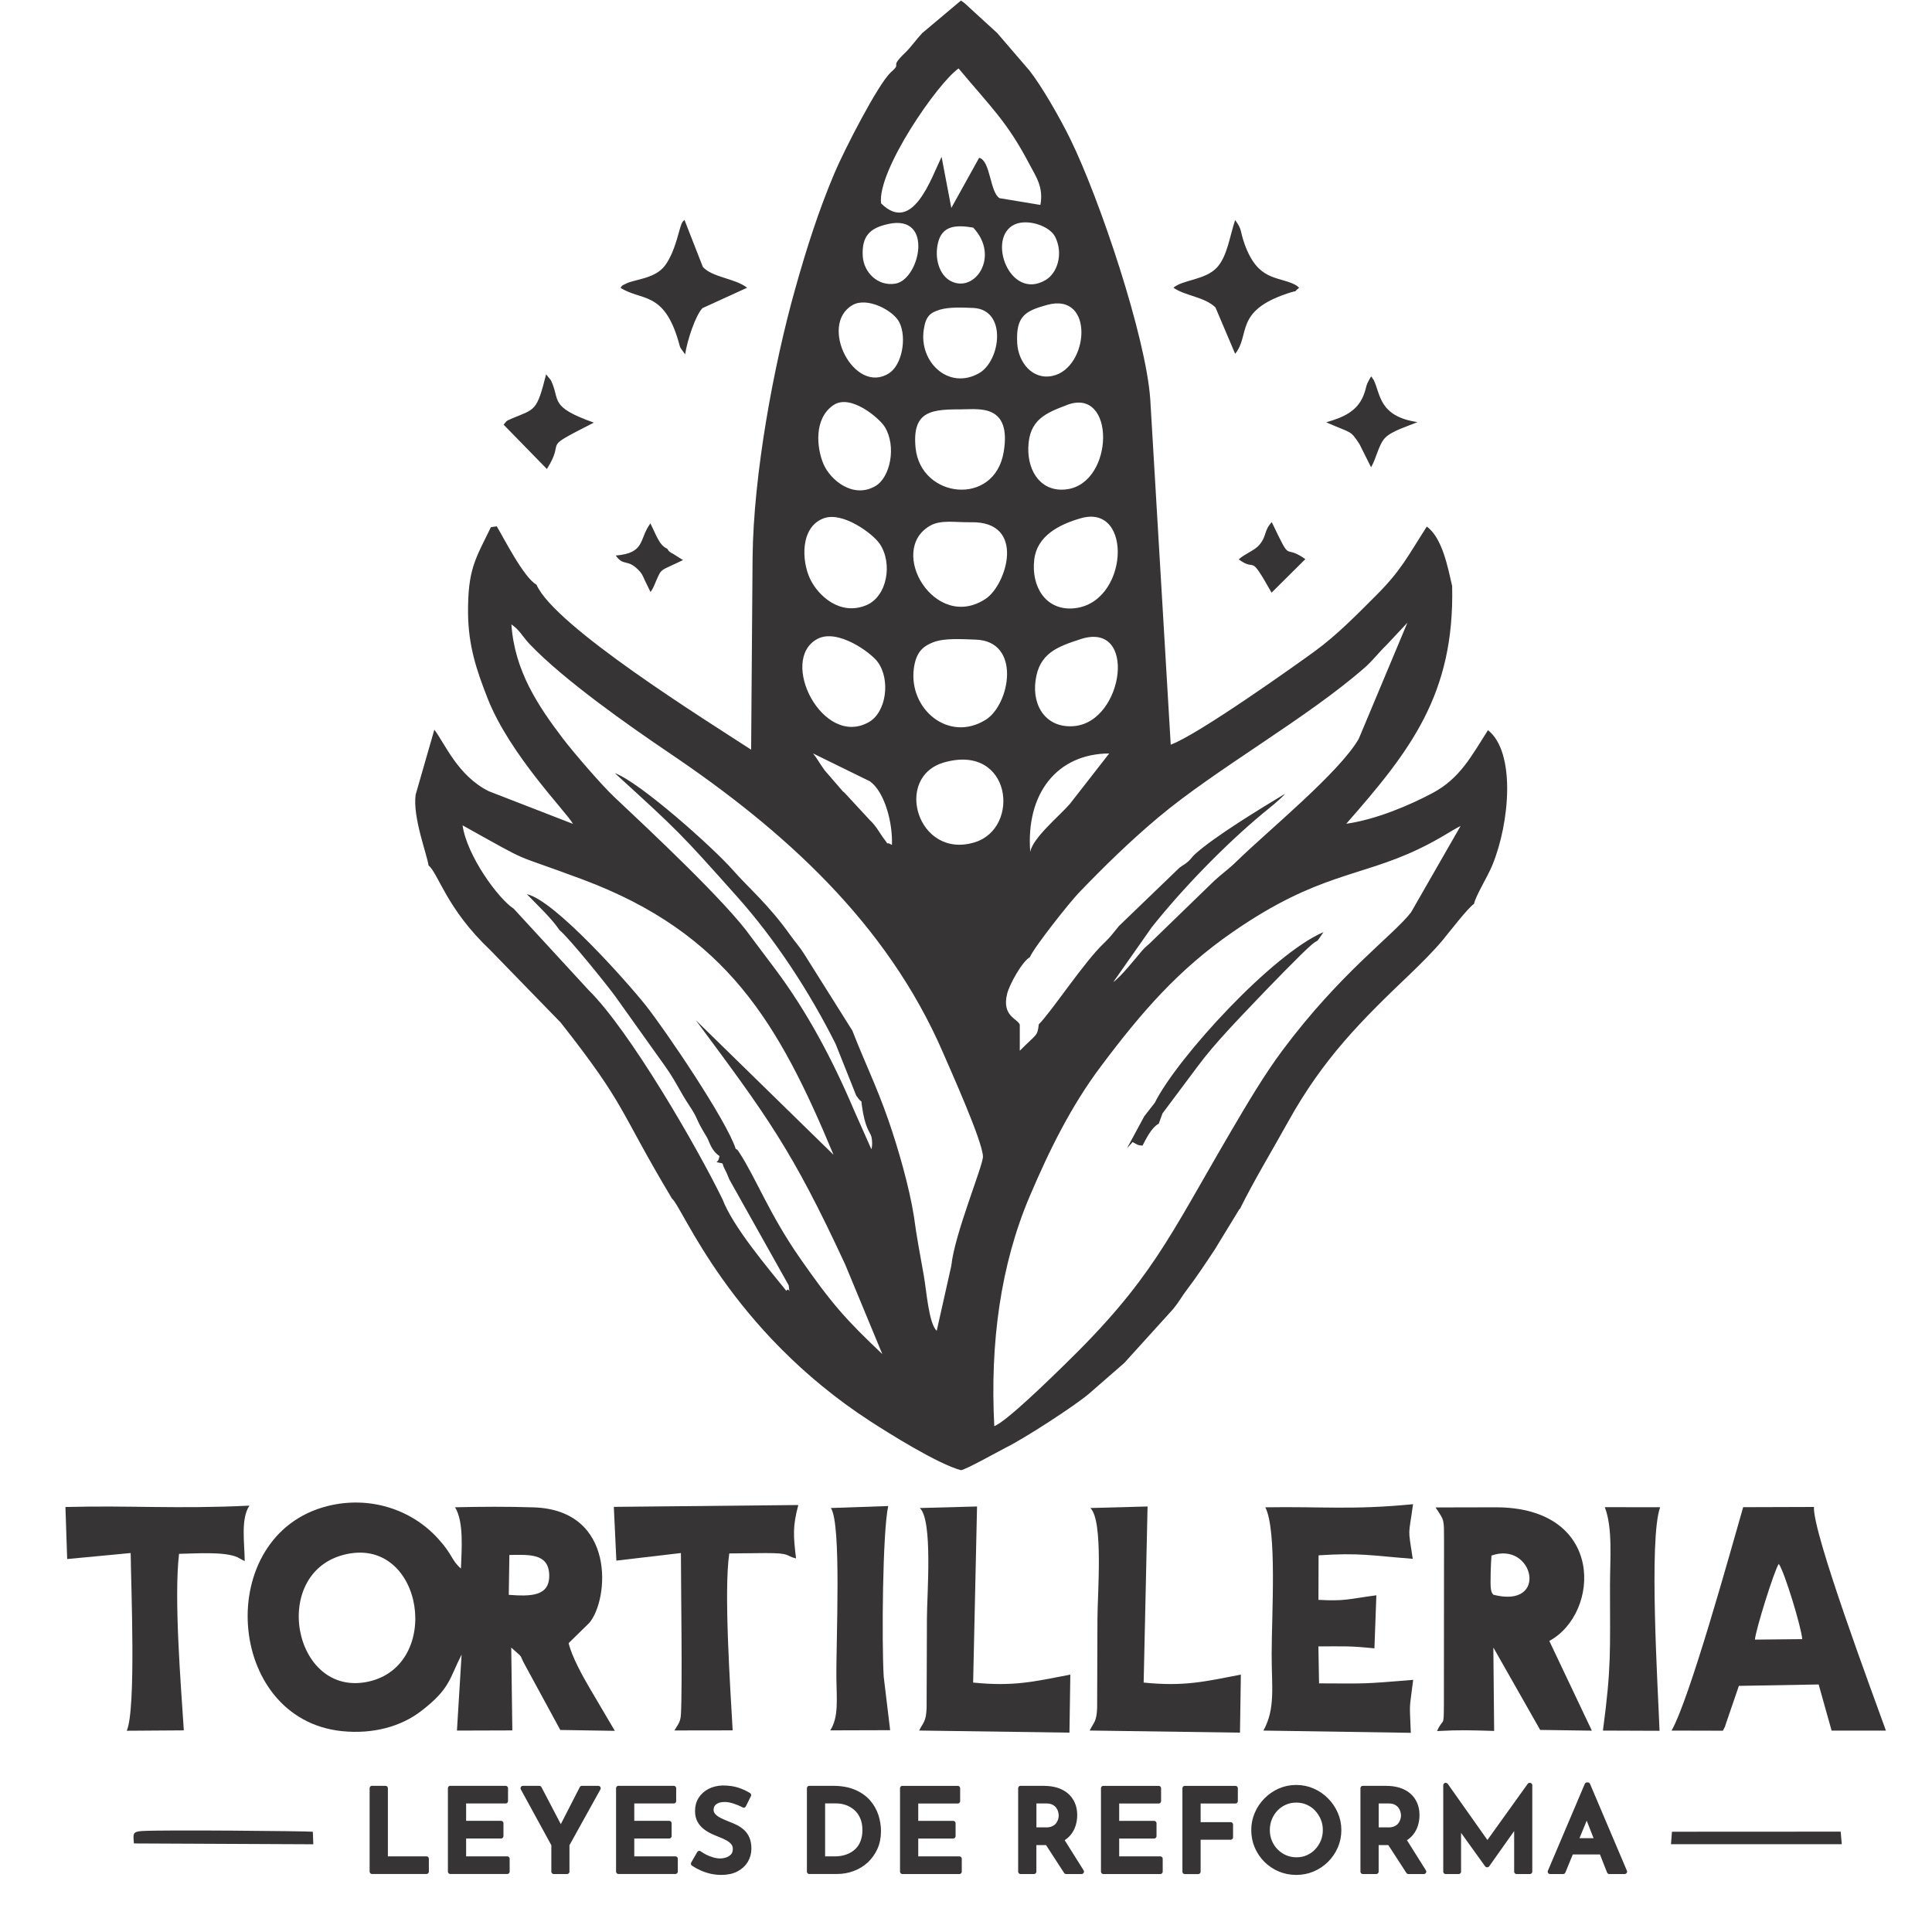 <?xml version="1.0" encoding="UTF-8"?>
<!DOCTYPE svg PUBLIC "-//W3C//DTD SVG 1.1//EN" "http://www.w3.org/Graphics/SVG/1.1/DTD/svg11.dtd">
<!-- Creator: CorelDRAW -->
<svg xmlns="http://www.w3.org/2000/svg" xml:space="preserve" width="44.027mm" height="44.027mm" style="shape-rendering:geometricPrecision; text-rendering:geometricPrecision; image-rendering:optimizeQuality; fill-rule:evenodd; clip-rule:evenodd"
viewBox="0 0 44.027 44.027"
 xmlns:xlink="http://www.w3.org/1999/xlink">
 <defs>
  <style type="text/css">
   <![CDATA[
    .str0 {stroke:#373435;stroke-width:0.11;stroke-linejoin:round}
    .fil1 {fill:none;fill-rule:nonzero}
    .fil0 {fill:#373435}
    .fil2 {fill:#373435;fill-rule:nonzero}
   ]]>
  </style>
 </defs>
 <g id="Capa_x0020_1">
  <path class="fil0" d="M22.658 32.501c-0.098,-1.897 0.14,-3.675 0.812,-5.251 0.452,-1.06 0.942,-2.051 1.625,-2.96 0.92,-1.225 1.755,-2.196 3.015,-3.064 1.929,-1.329 2.861,-1.231 4.209,-1.873 0.51,-0.243 0.775,-0.44 0.965,-0.53l-1.129 1.968c-0.411,0.531 -1.601,1.363 -2.933,3.149 -0.409,0.548 -0.806,1.22 -1.18,1.858 -1.418,2.421 -1.796,3.372 -3.803,5.321 -0.283,0.275 -1.304,1.278 -1.581,1.38zm-3.233 -9.013l-1.1 -1.749c-0.083,-0.136 -0.209,-0.28 -0.305,-0.414 -0.514,-0.723 -0.938,-1.065 -1.32,-1.499 -0.459,-0.521 -2.125,-2.005 -2.688,-2.207 1.47,1.343 1.473,1.343 2.793,2.823 0.87,0.976 1.642,2.16 2.238,3.349l0.469 1.176c0.163,0.234 0.103,0.04 0.128,0.222 0.073,0.536 0.187,0.6 0.218,0.715 0.014,0.05 0.029,0.201 -0.001,0.285l-0.393 -0.884c-0.488,-1.151 -1.069,-2.249 -1.805,-3.23l-0.546 -0.727c-0.554,-0.788 -2.344,-2.46 -3.116,-3.187 -0.283,-0.266 -0.915,-0.998 -1.164,-1.324 -0.576,-0.757 -1.107,-1.553 -1.179,-2.609 0.199,0.139 0.245,0.27 0.412,0.446 0.779,0.821 2.279,1.872 3.201,2.495 2.594,1.752 4.945,3.863 6.224,6.822 0.177,0.41 0.896,2.006 0.909,2.362 0.007,0.203 -0.649,1.768 -0.721,2.491l-0.333 1.484c-0.182,-0.176 -0.232,-0.906 -0.292,-1.249 -0.08,-0.455 -0.172,-0.929 -0.226,-1.352 -0.105,-0.674 -0.362,-1.565 -0.585,-2.207 -0.269,-0.773 -0.555,-1.351 -0.818,-2.031zm-3.028 2.857c-0.034,0.125 -0.013,0.075 -0.067,0.139 0.205,0.048 0.095,-0.012 0.186,0.159 0.04,0.074 0.073,0.156 0.104,0.234l1.353 2.413c0.032,0.275 0.014,0.019 -0.054,0.126 -0.428,-0.532 -1.211,-1.453 -1.453,-2.083 -0.572,-1.178 -2.115,-3.848 -3.054,-4.772l-1.706 -1.854c-0.355,-0.231 -1.066,-1.207 -1.165,-1.899 1.693,0.942 0.991,0.581 2.737,1.234 3.29,1.23 4.472,3.287 5.717,6.274l-3.139 -3.068c1.616,2.178 2.191,2.945 3.406,5.571l0.845 2.039c-0.834,-0.79 -1.152,-1.147 -1.87,-2.177 -0.711,-1.02 -1.011,-1.84 -1.393,-2.422 -0.047,-0.072 -0.042,-0.059 -0.078,-0.078 -0.207,-0.647 -1.603,-2.705 -2.049,-3.268 -0.42,-0.53 -2.085,-2.404 -2.71,-2.536 0.25,0.262 0.555,0.54 0.742,0.817 0.229,0.19 1.102,1.274 1.28,1.522l1.126 1.579c0.245,0.344 0.331,0.563 0.546,0.888 0.219,0.332 0.13,0.255 0.314,0.575 0.037,0.064 0.055,0.09 0.1,0.169 0.054,0.096 0.092,0.291 0.281,0.417zm5.122 -8.972c1.531,-0.432 1.749,1.498 0.692,1.822 -1.302,0.399 -1.861,-1.492 -0.692,-1.822zm1.958 2.034c-0.099,-1.324 0.61,-2.23 1.8,-2.237l-0.899 1.153c-0.232,0.267 -0.834,0.762 -0.9,1.084zm-3.152 -0.154c-0.207,-0.114 0.001,0.096 -0.197,-0.16 -0.065,-0.084 -0.163,-0.274 -0.303,-0.401l-0.582 -0.629c-0.009,-0.009 -0.024,-0.017 -0.033,-0.026l-0.416 -0.481c-0.024,-0.034 -0.069,-0.099 -0.087,-0.126 -0.06,-0.088 -0.099,-0.162 -0.18,-0.261l1.299 0.637c0.338,0.246 0.519,0.948 0.5,1.447zm4.299 -4.688c1.302,-0.424 0.99,1.872 -0.138,1.981 -0.622,0.06 -0.97,-0.43 -0.888,-1.037 0.084,-0.623 0.493,-0.77 1.027,-0.944zm-3.354 0.07c0.259,-0.099 0.654,-0.069 0.963,-0.059 1.048,0.033 0.785,1.481 0.229,1.827 -0.846,0.527 -1.759,-0.247 -1.637,-1.171 0.05,-0.377 0.217,-0.51 0.444,-0.597zm-2.641 -0.076c0.456,-0.242 1.215,0.31 1.373,0.527 0.294,0.402 0.198,1.141 -0.201,1.369 -1.048,0.598 -2.071,-1.419 -1.172,-1.896zm5.043 8.784c-0.031,0.278 -0.045,0.209 -0.433,0.602l-0 -0.596c-0.056,-0.14 -0.412,-0.194 -0.289,-0.699 0.054,-0.222 0.349,-0.745 0.519,-0.837 0.089,-0.219 0.908,-1.252 1.112,-1.464 0.58,-0.604 1.171,-1.181 1.815,-1.722 1.333,-1.118 3.392,-2.26 4.71,-3.419 0.184,-0.162 0.319,-0.346 0.488,-0.507l0.478 -0.51 -1.108 2.644c-0.443,0.774 -2.087,2.111 -2.788,2.798 -0.171,0.168 -0.325,0.273 -0.503,0.437l-1.403 1.36c-0.103,0.108 -0.163,0.137 -0.253,0.244 -0.148,0.176 -0.482,0.594 -0.647,0.705l0.877 -1.249c0.701,-0.882 1.671,-1.881 2.538,-2.6 0.123,-0.102 0.398,-0.316 0.5,-0.442 -0.545,0.329 -1.594,0.964 -2.052,1.376 -0.068,0.061 -0.089,0.109 -0.16,0.171 -0.064,0.056 -0.121,0.084 -0.195,0.139l-1.379 1.328c-0.13,0.157 -0.182,0.239 -0.335,0.384 -0.459,0.433 -1.181,1.541 -1.492,1.858zm-2.477 -11.363c0.252,-0.143 0.591,-0.072 0.926,-0.079 1.276,-0.028 0.815,1.427 0.345,1.742 -1.156,0.774 -2.261,-1.099 -1.27,-1.663zm3.438 -0.171c1.204,-0.341 1.087,1.975 -0.191,2.056 -0.612,0.039 -0.947,-0.496 -0.873,-1.116 0.063,-0.533 0.557,-0.796 1.064,-0.94zm-5.858 0.001c0.428,-0.156 1.109,0.345 1.271,0.581 0.3,0.438 0.178,1.204 -0.31,1.403 -0.598,0.244 -1.092,-0.223 -1.272,-0.595 -0.199,-0.41 -0.235,-1.191 0.31,-1.389zm5.538 -2.581c1.111,-0.425 1.086,1.762 0.009,1.92 -0.568,0.083 -0.903,-0.372 -0.889,-0.946 0.016,-0.648 0.412,-0.794 0.88,-0.973zm-2.358 0.098c0.358,0 1.1,-0.116 0.917,0.975 -0.21,1.248 -1.893,1.062 -2.008,-0.099 -0.085,-0.867 0.395,-0.875 1.091,-0.875zm-2.957 -0.098c0.388,-0.26 1.045,0.304 1.165,0.5 0.27,0.44 0.127,1.149 -0.214,1.348 -0.512,0.298 -1.03,-0.144 -1.183,-0.502 -0.158,-0.371 -0.224,-1.042 0.231,-1.346zm4.858 -2.279c1.102,-0.307 0.957,1.446 0.125,1.617 -0.464,0.095 -0.775,-0.321 -0.8,-0.741 -0.038,-0.63 0.194,-0.742 0.675,-0.876zm-4.428 0.002c0.333,-0.192 0.935,0.122 1.069,0.398 0.171,0.352 0.058,0.966 -0.236,1.155 -0.794,0.511 -1.615,-1.103 -0.833,-1.553zm2 0.103c0.2,-0.06 0.51,-0.048 0.752,-0.037 0.776,0.037 0.626,1.207 0.129,1.488 -0.691,0.39 -1.37,-0.254 -1.258,-0.993 0.045,-0.3 0.135,-0.386 0.377,-0.459zm0.749 -1.868c0.619,0.652 0.039,1.507 -0.513,1.217 -0.259,-0.136 -0.375,-0.52 -0.287,-0.876 0.094,-0.38 0.394,-0.411 0.8,-0.341zm0.952 -0.075c0.294,-0.129 0.793,0.035 0.918,0.288 0.189,0.383 0.051,0.822 -0.22,0.982 -0.824,0.485 -1.355,-0.981 -0.698,-1.27zm-2.882 -0.009c1.045,-0.223 0.711,1.265 0.161,1.36 -0.406,0.07 -0.725,-0.259 -0.747,-0.624 -0.029,-0.482 0.188,-0.65 0.586,-0.735zm-0.169 -0.471c-0.089,-0.748 1.294,-2.747 1.767,-3.072 0.725,0.871 1.102,1.206 1.608,2.171 0.152,0.29 0.332,0.529 0.256,0.939l-0.931 -0.154c-0.223,-0.138 -0.203,-0.856 -0.465,-0.92l-0.634 1.143 -0.222 -1.165c-0.234,0.48 -0.66,1.777 -1.38,1.059zm0.218 -2.979c-0.288,0.269 -1.053,1.756 -1.28,2.293 -0.365,0.864 -0.634,1.708 -0.897,2.644 -0.489,1.739 -0.95,4.229 -0.969,6.121l-0.033 4.373c-1.01,-0.66 -4.478,-2.81 -4.891,-3.76 -0.292,-0.159 -0.761,-1.093 -0.906,-1.33l-0.133 0.02c-0.354,0.725 -0.527,0.959 -0.521,1.949 0.005,0.764 0.202,1.327 0.442,1.942 0.506,1.297 1.812,2.61 1.949,2.87l-1.917 -0.744c-0.705,-0.348 -1.003,-1.088 -1.242,-1.403l-0.426 1.481c-0.073,0.51 0.265,1.379 0.293,1.611 0.232,0.196 0.407,0.985 1.407,1.931l1.607 1.653c1.515,1.925 1.304,1.955 2.535,4.011 0.24,0.186 1.301,2.985 4.524,5.077 0.406,0.263 1.535,0.972 2.061,1.111 0.108,-0.009 0.888,-0.448 1.045,-0.526 0.395,-0.196 1.543,-0.934 1.881,-1.224l0.795 -0.693 1.104 -1.218c0.146,-0.174 0.198,-0.287 0.322,-0.449 0.219,-0.287 0.443,-0.626 0.635,-0.916l0.547 -0.896c0.004,-0.021 0.019,-0.023 0.029,-0.034 0.336,-0.676 0.733,-1.328 1.098,-1.986 0.802,-1.446 1.673,-2.31 2.774,-3.36 0.237,-0.227 0.553,-0.54 0.757,-0.789 0.147,-0.178 0.563,-0.72 0.705,-0.815 0.032,-0.175 0.31,-0.619 0.418,-0.883 0.398,-0.974 0.533,-2.571 -0.1,-3.075 -0.362,0.562 -0.628,1.096 -1.263,1.433 -0.529,0.281 -1.288,0.604 -1.967,0.7 1.456,-1.658 2.471,-2.951 2.413,-5.418 -0.094,-0.407 -0.222,-1.098 -0.578,-1.354 -0.442,0.688 -0.582,0.997 -1.161,1.575 -0.419,0.418 -0.879,0.892 -1.389,1.264 -0.432,0.315 -2.659,1.902 -3.285,2.131l-0.466 -7.865c-0.096,-1.424 -1.153,-4.57 -1.82,-5.931 -0.244,-0.498 -0.647,-1.2 -0.939,-1.575 -0.012,-0.012 -0.027,-0.028 -0.034,-0.037l-0.695 -0.809 -0.606 -0.554c-0.071,-0.063 -0.129,-0.13 -0.221,-0.186l-0.882 0.741c-0.128,0.135 -0.259,0.323 -0.385,0.444 -0.399,0.383 -0.043,0.2 -0.337,0.455zm6.109 23.957l0.086 -0.237 0.812 -1.086c0.387,-0.52 0.923,-1.068 1.354,-1.521 0.215,-0.226 1.03,-1.071 1.242,-1.245 0.182,-0.149 0.054,0.022 0.261,-0.279 -1.154,0.488 -3.328,2.855 -3.844,3.888l-0.24 0.308 -0.393 0.728 0.128 -0.14c0.1,0.053 0.108,0.074 0.225,0.081 0.077,-0.145 0.199,-0.406 0.368,-0.5zm-12.373 -12.95c0.183,0.253 0.257,0.071 0.508,0.32 0.086,0.086 0.099,0.12 0.149,0.234l0.134 0.275c0.022,-0.033 0.024,-0.019 0.071,-0.116 0.021,-0.043 0.031,-0.074 0.051,-0.119 0.14,-0.321 0.082,-0.228 0.619,-0.491l-0.23 -0.145c-0.012,-0.007 -0.028,-0.013 -0.039,-0.02 -0.083,-0.057 -0.038,-0.028 -0.093,-0.096 -0.177,-0.073 -0.251,-0.317 -0.38,-0.575 -0.266,0.355 -0.104,0.676 -0.792,0.733zm14.197 0.088c0.428,0.311 0.212,-0.191 0.748,0.758l0.77 -0.765c-0.528,-0.371 -0.29,0.152 -0.765,-0.842 -0.183,0.191 -0.11,0.312 -0.282,0.516 -0.115,0.136 -0.333,0.202 -0.471,0.333zm2.753 -2.624l0.262 0.524c0.118,-0.192 0.173,-0.522 0.322,-0.672 0.16,-0.161 0.515,-0.262 0.736,-0.357 -0.896,-0.132 -0.839,-0.656 -1.004,-0.972 -0.004,-0.009 -0.022,-0.014 -0.026,-0.034 -0.004,-0.021 -0.019,-0.022 -0.028,-0.033 -0.142,0.241 -0.085,0.198 -0.165,0.413 -0.143,0.385 -0.478,0.521 -0.857,0.631 0.6,0.263 0.543,0.171 0.76,0.499zm-19.505 -0.446l0.986 1.01c0.459,-0.728 -0.206,-0.406 1.07,-1.057 -1.036,-0.369 -0.756,-0.504 -0.979,-0.966l-0.109 -0.135c-0.214,0.85 -0.248,0.785 -0.775,1.005 -0.162,0.068 -0.12,0.063 -0.194,0.143zm15.263 -3.121c0.289,0.195 0.7,0.203 0.958,0.448l0.449 1.058c0.35,-0.431 -0.024,-0.967 1.183,-1.373 0.342,-0.115 0.072,0.026 0.276,-0.132 -0.037,-0.029 -0.04,-0.044 -0.113,-0.08 -0.388,-0.186 -0.828,-0.077 -1.128,-0.909 -0.117,-0.326 -0.051,-0.327 -0.218,-0.554 -0.125,0.373 -0.178,0.819 -0.41,1.076 -0.264,0.293 -0.786,0.281 -0.998,0.467zm-12.602 0c0.476,0.308 0.991,0.064 1.326,1.232 0.051,0.177 0.015,0.096 0.149,0.286 0.048,-0.32 0.236,-0.888 0.395,-1.053l1.018 -0.465c-0.277,-0.216 -0.792,-0.233 -1.009,-0.474l-0.419 -1.072c-0.026,0.031 -0.036,0.021 -0.071,0.099 -0.012,0.028 -0.03,0.095 -0.039,0.124 -0.076,0.271 -0.162,0.59 -0.338,0.822 -0.218,0.289 -0.661,0.307 -0.861,0.397 -0.163,0.073 -0.098,0.058 -0.15,0.104z"/>
  <path class="fil0" d="M7.915 35.412c1.738,-0.354 2.17,2.531 0.486,2.908 -1.738,0.389 -2.275,-2.543 -0.486,-2.908zm3.693 0.023c0.461,-0.007 0.883,-0.034 0.907,0.435 0.027,0.522 -0.438,0.508 -0.921,0.474l0.014 -0.909zm-1.238 -1.087c0.204,0.333 0.149,0.96 0.134,1.397 -0.231,-0.204 -0.172,-0.3 -0.529,-0.691 -0.6,-0.657 -1.553,-0.975 -2.513,-0.733 -2.607,0.657 -2.336,4.857 0.333,5.129 0.719,0.073 1.351,-0.112 1.798,-0.455 0.672,-0.515 0.646,-0.744 0.926,-1.29l-0.106 1.732 1.262 -0.004 -0.025 -1.888c0.316,0.286 0.149,0.104 0.331,0.43l0.787 1.448 1.243 0.02 -0.58 -0.985c-0.15,-0.255 -0.402,-0.71 -0.473,-1.014l0.469 -0.459c0.453,-0.526 0.619,-2.575 -1.267,-2.635 -0.58,-0.019 -1.21,-0.016 -1.79,-0.002z"/>
  <path class="fil0" d="M34.03 36.341c-0.027,-0.044 -0.033,-0.024 -0.053,-0.117 -0.024,-0.113 0.001,-0.669 0.011,-0.775 0.96,-0.342 1.319,1.221 0.042,0.892zm-1.316 -1.989c0.204,0.31 0.191,0.251 0.193,0.755l-0.003 3.761c-0.003,0.524 -0.013,0.259 -0.156,0.58 0.553,-0.029 0.741,-0.018 1.301,-0.003l-0.018 -1.901 1.067 1.878 1.178 0.017c-0.323,-0.682 -0.646,-1.364 -0.97,-2.045 1.162,-0.625 1.285,-3.048 -1.225,-3.045l-1.368 0.003z"/>
  <path class="fil0" d="M39.992 37.364c0.015,-0.22 0.445,-1.59 0.543,-1.726 0.133,0.182 0.518,1.457 0.535,1.715l-1.078 0.011zm-0.688 1.998c0.005,-0.015 0.023,-0.07 0.028,-0.086l0.294 -0.858 1.818 -0.032 0.295 1.051 1.238 0.001c-0.288,-0.808 -1.676,-4.513 -1.64,-5.097l-1.613 0.005c-0.293,1.017 -1.217,4.362 -1.632,5.091l1.17 0.003 0.04 -0.078z"/>
  <path class="fil0" d="M28.834 34.348c0.27,0.527 0.145,2.435 0.145,3.35 -0.001,0.742 0.09,1.238 -0.188,1.739l3.359 0.051c-0.028,-0.745 -0.039,-0.461 0.054,-1.207 -1.191,0.098 -1.028,0.084 -2.145,0.08l-0.015 -0.843c0.624,0.002 0.674,-0.015 1.277,0.045l0.044 -1.209c-0.653,0.088 -0.721,0.137 -1.32,0.104l0.003 -1.015c0.955,-0.06 1.164,0.003 2.146,0.08 -0.112,-0.748 -0.099,-0.47 0.007,-1.245 -1.38,0.136 -2.071,0.05 -3.366,0.071z"/>
  <path class="fil0" d="M18.14 35.514c-0.061,-0.523 -0.079,-0.722 0.052,-1.217l-4.204 0.042 0.058 1.225 1.471 -0.173c-0,0.705 0.036,3.045 0,3.681 -0.011,0.191 -0.084,0.246 -0.149,0.362l1.328 -0.002c-0.053,-0.955 -0.205,-3.183 -0.077,-4.032l0.825 -0.008c0.598,-0.001 0.433,0.059 0.697,0.122z"/>
  <path class="fil0" d="M5.577 35.575c-0.004,-0.412 -0.095,-0.964 0.107,-1.264 -1.654,0.08 -2.699,-0.008 -4.193,0.031l0.04 1.186 1.447 -0.137c0.007,0.742 0.127,3.555 -0.089,4.05l1.3 -0.009c-0.07,-1.077 -0.226,-3.007 -0.109,-4.023 0.329,-0.003 1.038,-0.061 1.338,0.081 0.015,0.007 0.064,0.038 0.075,0.043l0.084 0.042z"/>
  <path class="fil0" d="M20.963 34.367c0.298,0.287 0.161,1.957 0.16,2.518l-0.007 2.033c-0.012,0.324 -0.078,0.33 -0.17,0.518l3.425 0.048 0.02 -1.323c-0.843,0.164 -1.294,0.274 -2.215,0.182l0.089 -4.013 -1.303 0.035z"/>
  <path class="fil0" d="M18.933 34.364c0.248,0.356 0.117,3.037 0.127,3.893 0.006,0.472 0.054,0.874 -0.14,1.175l1.365 -0.004 -0.147 -1.222c-0.046,-0.793 -0.026,-3.3 0.103,-3.886l-1.308 0.045z"/>
  <path class="fil0" d="M36.57 34.345c0.186,0.474 0.119,1.206 0.119,1.778 0,1.522 0.034,1.853 -0.161,3.314l1.29 0.005c-0.036,-0.968 -0.248,-4.376 0.014,-5.095l-1.262 -0.001z"/>
  <path class="fil0" d="M3.238 41.726c-0.221,0.015 -0.204,0.059 -0.186,0.283l4.088 0.019 -0.011 -0.286c-0.142,-0.015 -3.443,-0.046 -3.891,-0.016z"/>
  <polygon class="fil0" points="38.079,42.026 41.971,42.026 41.946,41.74 38.101,41.742 "/>
  <g>
   <path class="fil1 str0" d="M8.479 40.751l0.305 0 0 1.607 0.934 0 0 0.292 -1.24 0 0 -1.9zm1.783 0l1.26 0 0 0.292 -0.955 0 0 0.506 0.851 0 0 0.292 -0.851 0 0 0.517 0.992 0 0 0.292 -1.297 0 0 -1.9zm2.357 1.284l-0.702 -1.284 0.373 0 0.535 1.023 -0.091 0.005 0.527 -1.028 0.373 0 -0.712 1.284 0 0.616 -0.303 0 0 -0.616zm1.475 -1.284l1.26 0 0 0.292 -0.955 0 0 0.506 0.851 0 0 0.292 -0.851 0 0 0.517 0.992 0 0 0.292 -1.297 0 0 -1.9zm2.853 0.386c-0.068,-0.035 -0.14,-0.065 -0.216,-0.09 -0.077,-0.025 -0.15,-0.038 -0.219,-0.038 -0.094,0 -0.168,0.021 -0.223,0.063 -0.055,0.042 -0.082,0.099 -0.082,0.172 0,0.052 0.019,0.098 0.056,0.137 0.037,0.039 0.086,0.073 0.146,0.102 0.06,0.029 0.123,0.056 0.189,0.082 0.057,0.021 0.114,0.046 0.171,0.074 0.057,0.029 0.107,0.064 0.153,0.106 0.045,0.042 0.081,0.093 0.107,0.155 0.026,0.062 0.039,0.138 0.039,0.228 0,0.099 -0.025,0.19 -0.074,0.273 -0.05,0.083 -0.121,0.148 -0.215,0.197 -0.094,0.049 -0.208,0.073 -0.342,0.073 -0.08,0 -0.158,-0.009 -0.234,-0.026 -0.076,-0.017 -0.147,-0.041 -0.215,-0.072 -0.068,-0.03 -0.131,-0.065 -0.188,-0.103l0.136 -0.237c0.042,0.031 0.09,0.06 0.143,0.086 0.054,0.026 0.11,0.047 0.167,0.063 0.057,0.016 0.111,0.024 0.162,0.024 0.054,0 0.107,-0.009 0.161,-0.027 0.053,-0.018 0.097,-0.047 0.133,-0.087 0.036,-0.04 0.053,-0.093 0.053,-0.159 0,-0.054 -0.015,-0.1 -0.046,-0.138 -0.03,-0.038 -0.071,-0.072 -0.121,-0.1 -0.05,-0.029 -0.105,-0.054 -0.164,-0.077 -0.059,-0.023 -0.119,-0.048 -0.18,-0.076 -0.061,-0.028 -0.118,-0.062 -0.171,-0.103 -0.053,-0.041 -0.096,-0.091 -0.129,-0.15 -0.033,-0.059 -0.05,-0.132 -0.05,-0.219 0,-0.104 0.024,-0.195 0.073,-0.271 0.049,-0.076 0.116,-0.137 0.202,-0.183 0.086,-0.045 0.186,-0.07 0.299,-0.073 0.134,0 0.248,0.016 0.343,0.048 0.095,0.032 0.179,0.071 0.252,0.116l-0.115 0.232zm1.496 1.514l0 -1.9 0.54 0c0.188,0 0.348,0.029 0.481,0.086 0.133,0.057 0.24,0.133 0.322,0.227 0.082,0.094 0.141,0.199 0.179,0.314 0.037,0.116 0.056,0.232 0.056,0.348 0,0.143 -0.025,0.271 -0.076,0.384 -0.051,0.113 -0.12,0.21 -0.207,0.291 -0.088,0.081 -0.189,0.143 -0.303,0.185 -0.114,0.043 -0.234,0.064 -0.361,0.064l-0.631 0zm0.305 -0.292l0.271 0c0.101,0 0.193,-0.014 0.277,-0.043 0.084,-0.029 0.156,-0.07 0.218,-0.125 0.062,-0.055 0.11,-0.123 0.143,-0.205 0.034,-0.082 0.051,-0.175 0.051,-0.279 0,-0.118 -0.02,-0.22 -0.059,-0.304 -0.039,-0.084 -0.09,-0.153 -0.154,-0.206 -0.064,-0.053 -0.133,-0.092 -0.207,-0.117 -0.075,-0.025 -0.149,-0.038 -0.222,-0.038l-0.318 0 0 1.318zm1.817 -1.607l1.26 0 0 0.292 -0.955 0 0 0.506 0.851 0 0 0.292 -0.851 0 0 0.517 0.992 0 0 0.292 -1.297 0 0 -1.9zm3.226 0c0.104,0 0.2,0.013 0.287,0.04 0.087,0.027 0.161,0.067 0.222,0.119 0.061,0.052 0.108,0.116 0.142,0.192 0.034,0.076 0.051,0.162 0.051,0.26 0,0.075 -0.011,0.15 -0.034,0.224 -0.023,0.075 -0.06,0.142 -0.111,0.202 -0.051,0.06 -0.119,0.109 -0.202,0.146 -0.084,0.037 -0.187,0.056 -0.31,0.056l-0.274 0 0 0.66 -0.305 0 0 -1.9 0.535 0zm0.042 0.947c0.068,0 0.124,-0.011 0.17,-0.033 0.045,-0.022 0.081,-0.049 0.106,-0.082 0.025,-0.033 0.043,-0.068 0.055,-0.106 0.011,-0.037 0.017,-0.073 0.017,-0.106 0,-0.031 -0.005,-0.066 -0.016,-0.103 -0.01,-0.037 -0.028,-0.073 -0.053,-0.107 -0.025,-0.034 -0.06,-0.062 -0.103,-0.085 -0.043,-0.023 -0.098,-0.034 -0.164,-0.034l-0.282 0 0 0.655 0.271 0zm0.329 0.18l0.485 0.772 -0.352 0 -0.496 -0.765 0.363 -0.008zm0.982 -1.127l1.26 0 0 0.292 -0.955 0 0 0.506 0.851 0 0 0.292 -0.851 0 0 0.517 0.992 0 0 0.292 -1.297 0 0 -1.9zm1.856 0l1.153 0 0 0.292 -0.848 0 0 0.535 0.739 0 0 0.29 -0.739 0 0 0.783 -0.305 0 0 -1.9zm1.569 0.952c0,-0.132 0.025,-0.257 0.076,-0.373 0.05,-0.117 0.12,-0.22 0.209,-0.31 0.089,-0.09 0.192,-0.161 0.309,-0.213 0.117,-0.051 0.243,-0.077 0.377,-0.077 0.132,0 0.257,0.026 0.374,0.077 0.117,0.051 0.221,0.122 0.31,0.213 0.09,0.09 0.16,0.194 0.211,0.31 0.051,0.117 0.077,0.241 0.077,0.373 0,0.134 -0.026,0.26 -0.077,0.377 -0.051,0.117 -0.122,0.221 -0.211,0.309 -0.09,0.089 -0.193,0.158 -0.31,0.207 -0.117,0.05 -0.242,0.074 -0.374,0.074 -0.136,0 -0.262,-0.025 -0.378,-0.074 -0.117,-0.05 -0.219,-0.118 -0.308,-0.206 -0.089,-0.088 -0.158,-0.191 -0.209,-0.308 -0.051,-0.117 -0.076,-0.244 -0.076,-0.38zm0.313 0c0,0.094 0.017,0.182 0.051,0.264 0.034,0.082 0.081,0.154 0.142,0.215 0.061,0.062 0.131,0.11 0.211,0.145 0.08,0.035 0.167,0.052 0.261,0.052 0.09,0 0.175,-0.017 0.255,-0.052 0.079,-0.035 0.148,-0.083 0.207,-0.145 0.059,-0.062 0.106,-0.134 0.14,-0.215 0.034,-0.082 0.051,-0.17 0.051,-0.264 0,-0.096 -0.017,-0.184 -0.052,-0.266 -0.035,-0.082 -0.082,-0.154 -0.141,-0.217 -0.059,-0.063 -0.129,-0.111 -0.209,-0.146 -0.08,-0.035 -0.166,-0.052 -0.258,-0.052 -0.092,0 -0.178,0.017 -0.258,0.052 -0.08,0.035 -0.15,0.084 -0.21,0.146 -0.06,0.063 -0.106,0.135 -0.14,0.218 -0.033,0.083 -0.05,0.171 -0.05,0.265zm2.709 -0.952c0.104,0 0.2,0.013 0.287,0.04 0.087,0.027 0.161,0.067 0.222,0.119 0.061,0.052 0.108,0.116 0.142,0.192 0.034,0.076 0.051,0.162 0.051,0.26 0,0.075 -0.011,0.15 -0.034,0.224 -0.023,0.075 -0.06,0.142 -0.111,0.202 -0.051,0.06 -0.119,0.109 -0.202,0.146 -0.084,0.037 -0.187,0.056 -0.31,0.056l-0.274 0 0 0.66 -0.305 0 0 -1.9 0.535 0zm0.042 0.947c0.068,0 0.124,-0.011 0.17,-0.033 0.045,-0.022 0.081,-0.049 0.106,-0.082 0.025,-0.033 0.043,-0.068 0.055,-0.106 0.011,-0.037 0.017,-0.073 0.017,-0.106 0,-0.031 -0.005,-0.066 -0.016,-0.103 -0.01,-0.037 -0.028,-0.073 -0.053,-0.107 -0.025,-0.034 -0.06,-0.062 -0.103,-0.085 -0.043,-0.023 -0.098,-0.034 -0.164,-0.034l-0.282 0 0 0.655 0.271 0zm0.329 0.18l0.485 0.772 -0.352 0 -0.496 -0.765 0.363 -0.008zm0.982 0.772l0 -1.968 0.003 0 1.023 1.448 -0.13 -0.029 1.018 -1.419 0.005 0 0 1.968 -0.303 0 0 -1.281 0.021 0.154 -0.689 0.973 -0.005 0 -0.699 -0.973 0.052 -0.141 0 1.268 -0.295 0zm2.381 0l0.84 -1.978 0.018 0 0.84 1.978 -0.35 0 -0.59 -1.503 0.216 -0.146 -0.678 1.649 -0.297 0zm0.527 -0.707l0.65 0 0.104 0.261 -0.845 0 0.091 -0.261z"/>
   <path id="1" class="fil2" d="M8.479 40.751l0.305 0 0 1.607 0.934 0 0 0.292 -1.24 0 0 -1.9zm1.783 0l1.26 0 0 0.292 -0.955 0 0 0.506 0.851 0 0 0.292 -0.851 0 0 0.517 0.992 0 0 0.292 -1.297 0 0 -1.9zm2.357 1.284l-0.702 -1.284 0.373 0 0.535 1.023 -0.091 0.005 0.527 -1.028 0.373 0 -0.712 1.284 0 0.616 -0.303 0 0 -0.616zm1.475 -1.284l1.26 0 0 0.292 -0.955 0 0 0.506 0.851 0 0 0.292 -0.851 0 0 0.517 0.992 0 0 0.292 -1.297 0 0 -1.9zm2.853 0.386c-0.068,-0.035 -0.14,-0.065 -0.216,-0.09 -0.077,-0.025 -0.15,-0.038 -0.219,-0.038 -0.094,0 -0.168,0.021 -0.223,0.063 -0.055,0.042 -0.082,0.099 -0.082,0.172 0,0.052 0.019,0.098 0.056,0.137 0.037,0.039 0.086,0.073 0.146,0.102 0.06,0.029 0.123,0.056 0.189,0.082 0.057,0.021 0.114,0.046 0.171,0.074 0.057,0.029 0.107,0.064 0.153,0.106 0.045,0.042 0.081,0.093 0.107,0.155 0.026,0.062 0.039,0.138 0.039,0.228 0,0.099 -0.025,0.19 -0.074,0.273 -0.05,0.083 -0.121,0.148 -0.215,0.197 -0.094,0.049 -0.208,0.073 -0.342,0.073 -0.08,0 -0.158,-0.009 -0.234,-0.026 -0.076,-0.017 -0.147,-0.041 -0.215,-0.072 -0.068,-0.03 -0.131,-0.065 -0.188,-0.103l0.136 -0.237c0.042,0.031 0.09,0.06 0.143,0.086 0.054,0.026 0.11,0.047 0.167,0.063 0.057,0.016 0.111,0.024 0.162,0.024 0.054,0 0.107,-0.009 0.161,-0.027 0.053,-0.018 0.097,-0.047 0.133,-0.087 0.036,-0.04 0.053,-0.093 0.053,-0.159 0,-0.054 -0.015,-0.1 -0.046,-0.138 -0.03,-0.038 -0.071,-0.072 -0.121,-0.1 -0.05,-0.029 -0.105,-0.054 -0.164,-0.077 -0.059,-0.023 -0.119,-0.048 -0.18,-0.076 -0.061,-0.028 -0.118,-0.062 -0.171,-0.103 -0.053,-0.041 -0.096,-0.091 -0.129,-0.15 -0.033,-0.059 -0.05,-0.132 -0.05,-0.219 0,-0.104 0.024,-0.195 0.073,-0.271 0.049,-0.076 0.116,-0.137 0.202,-0.183 0.086,-0.045 0.186,-0.07 0.299,-0.073 0.134,0 0.248,0.016 0.343,0.048 0.095,0.032 0.179,0.071 0.252,0.116l-0.115 0.232zm1.496 1.514l0 -1.9 0.54 0c0.188,0 0.348,0.029 0.481,0.086 0.133,0.057 0.24,0.133 0.322,0.227 0.082,0.094 0.141,0.199 0.179,0.314 0.037,0.116 0.056,0.232 0.056,0.348 0,0.143 -0.025,0.271 -0.076,0.384 -0.051,0.113 -0.12,0.21 -0.207,0.291 -0.088,0.081 -0.189,0.143 -0.303,0.185 -0.114,0.043 -0.234,0.064 -0.361,0.064l-0.631 0zm0.305 -0.292l0.271 0c0.101,0 0.193,-0.014 0.277,-0.043 0.084,-0.029 0.156,-0.07 0.218,-0.125 0.062,-0.055 0.11,-0.123 0.143,-0.205 0.034,-0.082 0.051,-0.175 0.051,-0.279 0,-0.118 -0.02,-0.22 -0.059,-0.304 -0.039,-0.084 -0.09,-0.153 -0.154,-0.206 -0.064,-0.053 -0.133,-0.092 -0.207,-0.117 -0.075,-0.025 -0.149,-0.038 -0.222,-0.038l-0.318 0 0 1.318zm1.817 -1.607l1.26 0 0 0.292 -0.955 0 0 0.506 0.851 0 0 0.292 -0.851 0 0 0.517 0.992 0 0 0.292 -1.297 0 0 -1.9zm3.226 0c0.104,0 0.2,0.013 0.287,0.04 0.087,0.027 0.161,0.067 0.222,0.119 0.061,0.052 0.108,0.116 0.142,0.192 0.034,0.076 0.051,0.162 0.051,0.26 0,0.075 -0.011,0.15 -0.034,0.224 -0.023,0.075 -0.06,0.142 -0.111,0.202 -0.051,0.06 -0.119,0.109 -0.202,0.146 -0.084,0.037 -0.187,0.056 -0.31,0.056l-0.274 0 0 0.66 -0.305 0 0 -1.9 0.535 0zm0.042 0.947c0.068,0 0.124,-0.011 0.17,-0.033 0.045,-0.022 0.081,-0.049 0.106,-0.082 0.025,-0.033 0.043,-0.068 0.055,-0.106 0.011,-0.037 0.017,-0.073 0.017,-0.106 0,-0.031 -0.005,-0.066 -0.016,-0.103 -0.01,-0.037 -0.028,-0.073 -0.053,-0.107 -0.025,-0.034 -0.06,-0.062 -0.103,-0.085 -0.043,-0.023 -0.098,-0.034 -0.164,-0.034l-0.282 0 0 0.655 0.271 0zm0.329 0.18l0.485 0.772 -0.352 0 -0.496 -0.765 0.363 -0.008zm0.982 -1.127l1.26 0 0 0.292 -0.955 0 0 0.506 0.851 0 0 0.292 -0.851 0 0 0.517 0.992 0 0 0.292 -1.297 0 0 -1.9zm1.856 0l1.153 0 0 0.292 -0.848 0 0 0.535 0.739 0 0 0.29 -0.739 0 0 0.783 -0.305 0 0 -1.9zm1.569 0.952c0,-0.132 0.025,-0.257 0.076,-0.373 0.05,-0.117 0.12,-0.22 0.209,-0.31 0.089,-0.09 0.192,-0.161 0.309,-0.213 0.117,-0.051 0.243,-0.077 0.377,-0.077 0.132,0 0.257,0.026 0.374,0.077 0.117,0.051 0.221,0.122 0.31,0.213 0.09,0.09 0.16,0.194 0.211,0.31 0.051,0.117 0.077,0.241 0.077,0.373 0,0.134 -0.026,0.26 -0.077,0.377 -0.051,0.117 -0.122,0.221 -0.211,0.309 -0.09,0.089 -0.193,0.158 -0.31,0.207 -0.117,0.05 -0.242,0.074 -0.374,0.074 -0.136,0 -0.262,-0.025 -0.378,-0.074 -0.117,-0.05 -0.219,-0.118 -0.308,-0.206 -0.089,-0.088 -0.158,-0.191 -0.209,-0.308 -0.051,-0.117 -0.076,-0.244 -0.076,-0.38zm0.313 0c0,0.094 0.017,0.182 0.051,0.264 0.034,0.082 0.081,0.154 0.142,0.215 0.061,0.062 0.131,0.11 0.211,0.145 0.08,0.035 0.167,0.052 0.261,0.052 0.09,0 0.175,-0.017 0.255,-0.052 0.079,-0.035 0.148,-0.083 0.207,-0.145 0.059,-0.062 0.106,-0.134 0.14,-0.215 0.034,-0.082 0.051,-0.17 0.051,-0.264 0,-0.096 -0.017,-0.184 -0.052,-0.266 -0.035,-0.082 -0.082,-0.154 -0.141,-0.217 -0.059,-0.063 -0.129,-0.111 -0.209,-0.146 -0.08,-0.035 -0.166,-0.052 -0.258,-0.052 -0.092,0 -0.178,0.017 -0.258,0.052 -0.08,0.035 -0.15,0.084 -0.21,0.146 -0.06,0.063 -0.106,0.135 -0.14,0.218 -0.033,0.083 -0.05,0.171 -0.05,0.265zm2.709 -0.952c0.104,0 0.2,0.013 0.287,0.04 0.087,0.027 0.161,0.067 0.222,0.119 0.061,0.052 0.108,0.116 0.142,0.192 0.034,0.076 0.051,0.162 0.051,0.26 0,0.075 -0.011,0.15 -0.034,0.224 -0.023,0.075 -0.06,0.142 -0.111,0.202 -0.051,0.06 -0.119,0.109 -0.202,0.146 -0.084,0.037 -0.187,0.056 -0.31,0.056l-0.274 0 0 0.66 -0.305 0 0 -1.9 0.535 0zm0.042 0.947c0.068,0 0.124,-0.011 0.17,-0.033 0.045,-0.022 0.081,-0.049 0.106,-0.082 0.025,-0.033 0.043,-0.068 0.055,-0.106 0.011,-0.037 0.017,-0.073 0.017,-0.106 0,-0.031 -0.005,-0.066 -0.016,-0.103 -0.01,-0.037 -0.028,-0.073 -0.053,-0.107 -0.025,-0.034 -0.06,-0.062 -0.103,-0.085 -0.043,-0.023 -0.098,-0.034 -0.164,-0.034l-0.282 0 0 0.655 0.271 0zm0.329 0.18l0.485 0.772 -0.352 0 -0.496 -0.765 0.363 -0.008zm0.982 0.772l0 -1.968 0.003 0 1.023 1.448 -0.13 -0.029 1.018 -1.419 0.005 0 0 1.968 -0.303 0 0 -1.281 0.021 0.154 -0.689 0.973 -0.005 0 -0.699 -0.973 0.052 -0.141 0 1.268 -0.295 0zm2.381 0l0.84 -1.978 0.018 0 0.84 1.978 -0.35 0 -0.59 -1.503 0.216 -0.146 -0.678 1.649 -0.297 0zm0.527 -0.707l0.65 0 0.104 0.261 -0.845 0 0.091 -0.261z"/>
  </g>
  <path class="fil0" d="M24.849 34.367c0.298,0.287 0.161,1.957 0.16,2.518l-0.007 2.033c-0.012,0.324 -0.078,0.33 -0.17,0.518l3.425 0.048 0.02 -1.323c-0.843,0.164 -1.294,0.274 -2.215,0.182l0.089 -4.013 -1.303 0.035z"/>
 </g>
</svg>
